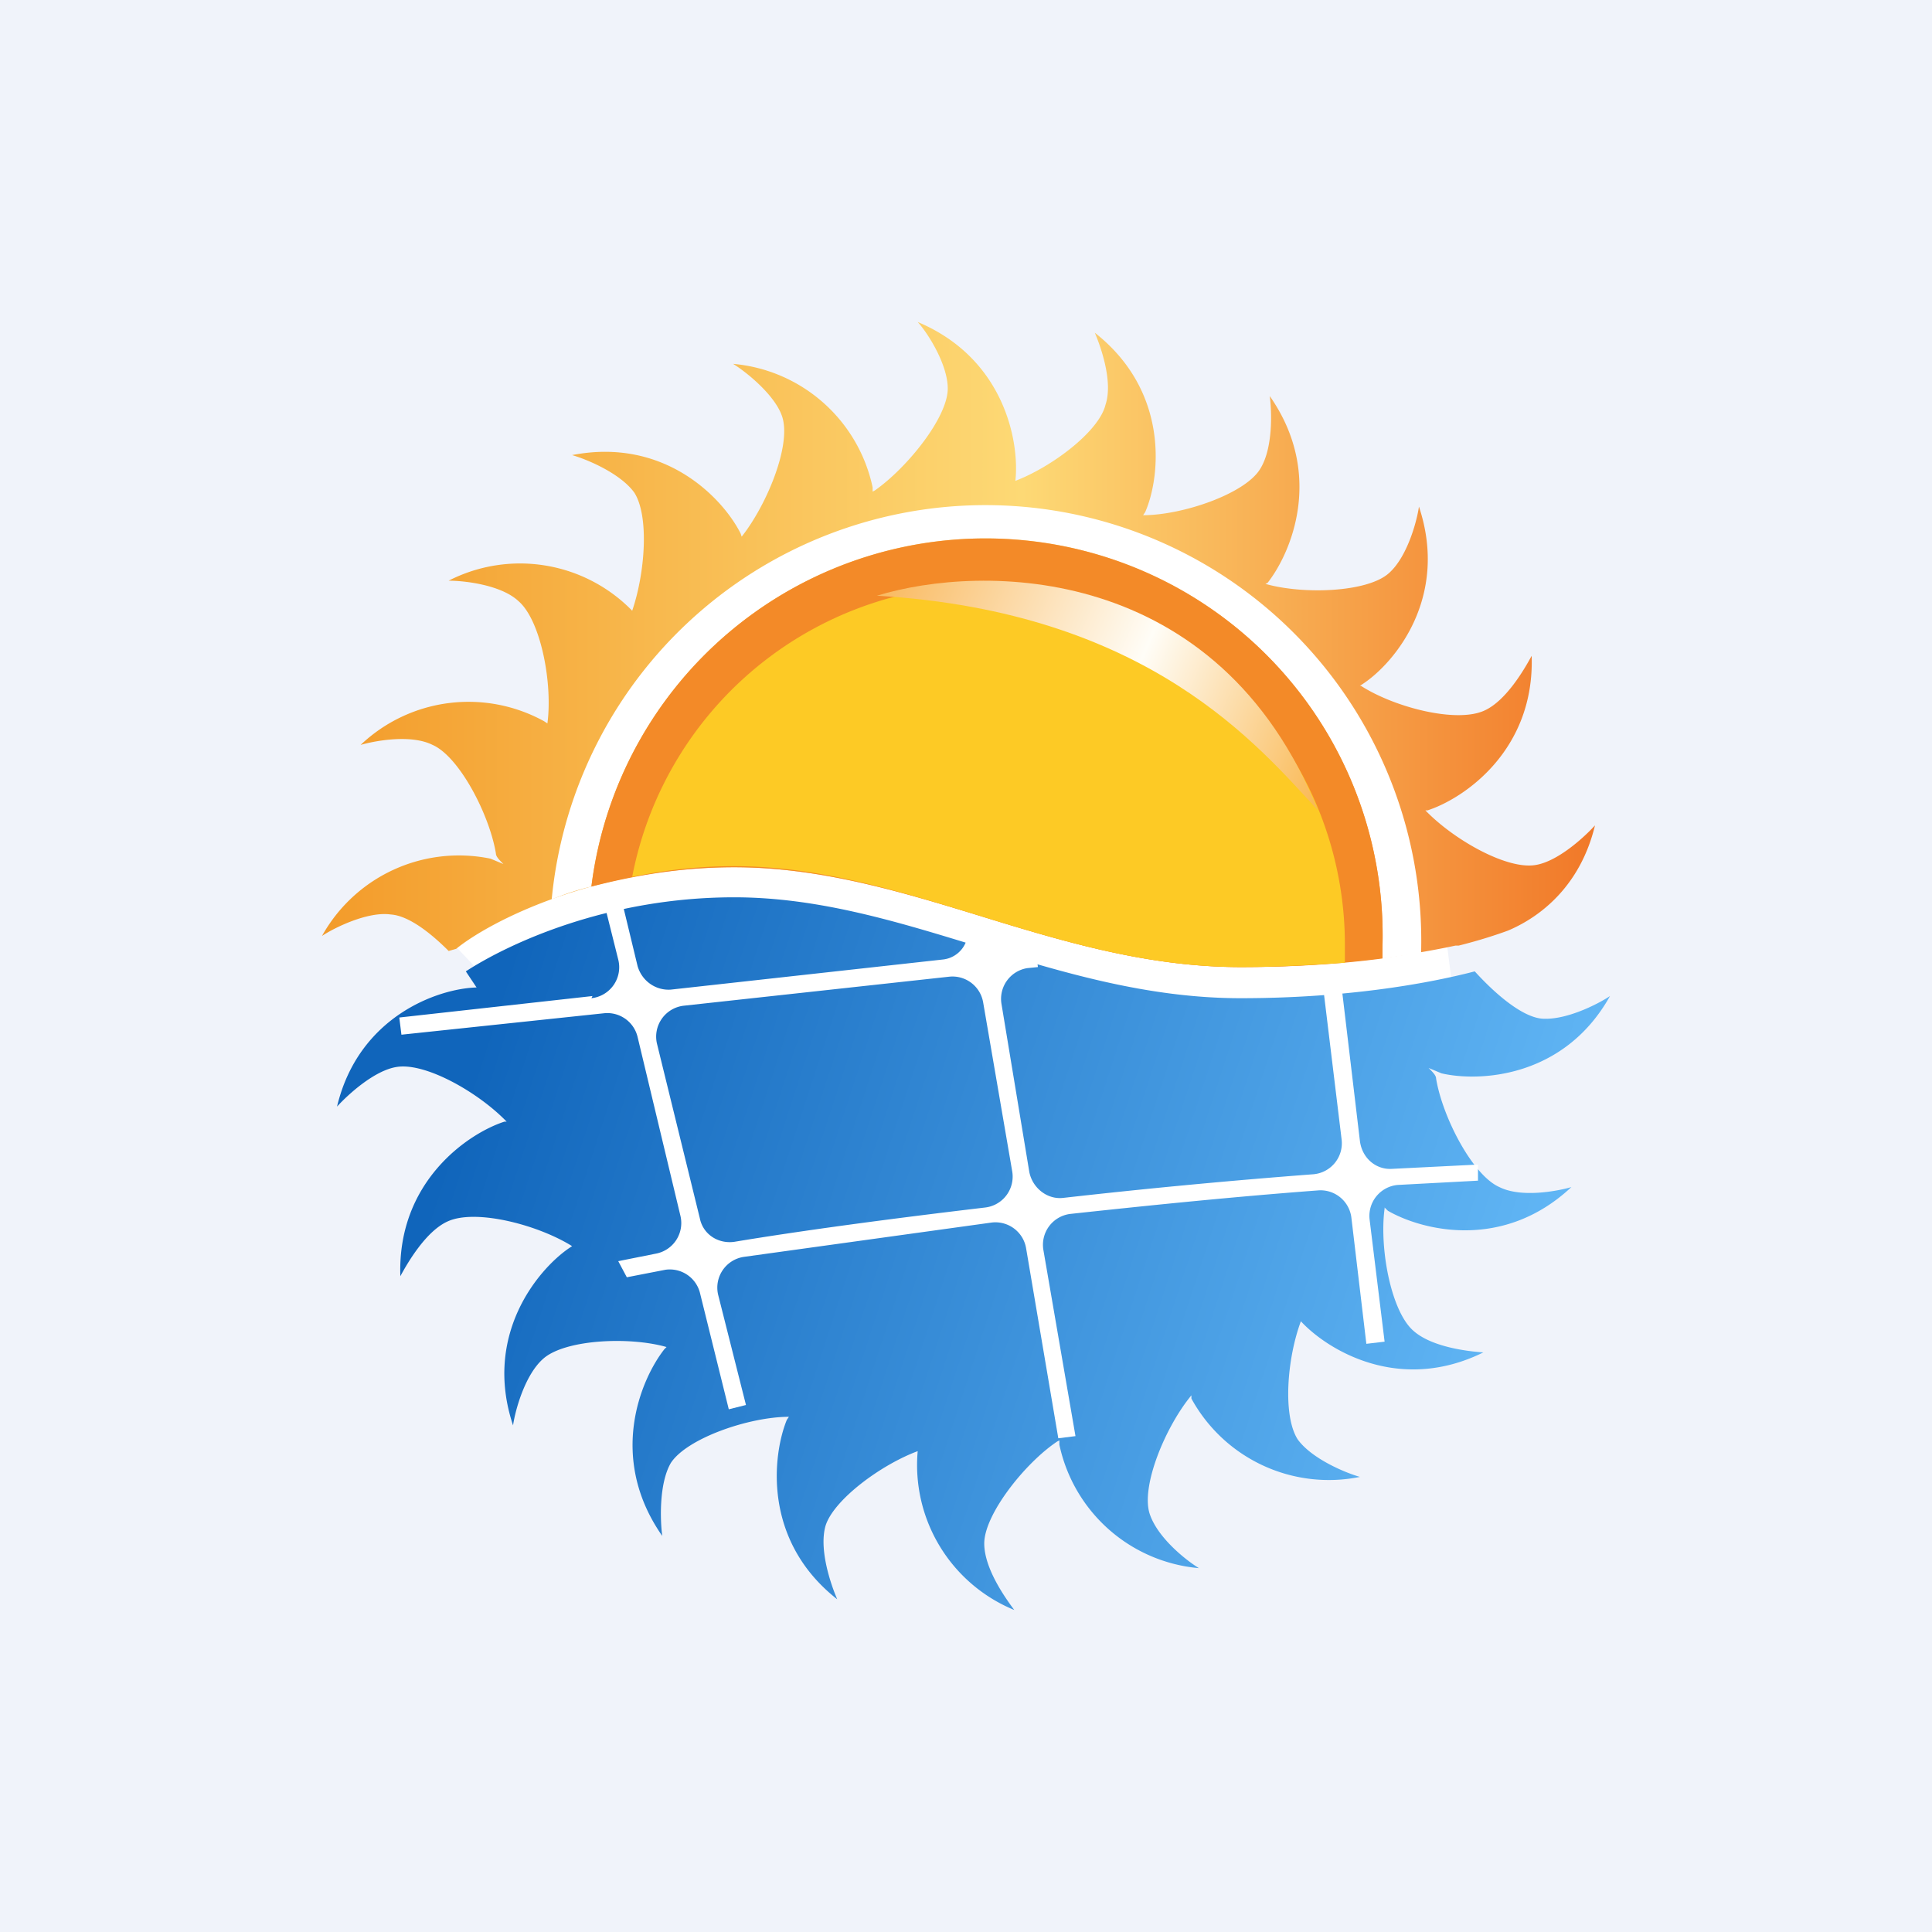 <!-- by TradingView --><svg width="18" height="18" viewBox="0 0 18 18" xmlns="http://www.w3.org/2000/svg"><path fill="#F0F3FA" d="M0 0h18v18H0z"/><path d="m4.73 9.33-.52-.55 1.96-1.65 7.3 1.58.06.48-.4.3-8.4-.16Z" fill="#fff"/><path d="M13.74 9.05c.2.22.44.42.62.44.22.02.52-.13.64-.21-.43.77-1.23.8-1.57.72l-.12-.05c.04.04.07.07.07.1.06.36.34.9.59 1.01.2.1.53.04.67 0-.64.6-1.4.4-1.71.22l-.03-.03v.01c-.05.37.06.96.27 1.14.17.15.5.19.65.2-.79.39-1.46-.03-1.7-.29-.13.35-.17.88-.03 1.1.13.18.44.31.58.35a1.46 1.46 0 0 1-1.57-.73V13c-.24.29-.47.84-.39 1.1.07.22.33.43.46.51a1.46 1.46 0 0 1-1.3-1.15v-.04l-.02.01c-.3.2-.68.68-.68.95 0 .23.19.5.28.62a1.46 1.46 0 0 1-.9-1.48c-.35.13-.79.46-.86.7-.06.22.05.54.11.68-.7-.55-.6-1.35-.47-1.67l.02-.03c-.37 0-.95.2-1.1.43-.11.19-.1.53-.08.68-.51-.73-.2-1.46.02-1.74l.02-.02c-.35-.1-.95-.07-1.15.11-.17.15-.26.48-.28.62-.28-.84.23-1.45.52-1.65l.03-.02c-.32-.2-.9-.35-1.16-.23-.2.09-.37.38-.44.51-.03-.88.63-1.33.97-1.44h.02c-.26-.27-.75-.55-1.02-.51-.21.03-.46.26-.56.37.2-.84.94-1.1 1.3-1.11l-.1-.15c.4-.26 1.32-.69 2.5-.69.79 0 1.53.23 2.28.46.78.24 1.57.48 2.44.48.96 0 1.72-.13 2.18-.25Z" fill="url(#ajoktdskp)"/><path d="M8.55 3c.1.11.28.4.28.62 0 .27-.38.74-.68.95l-.02.01v-.04a1.46 1.46 0 0 0-1.3-1.15c.13.08.4.3.46.5.08.27-.15.82-.38 1.11l-.01-.03c-.16-.32-.7-.9-1.57-.73.14.04.45.17.58.35.14.22.1.75-.02 1.1a1.46 1.46 0 0 0-1.71-.28c.15 0 .49.04.65.19.21.18.32.77.27 1.14l-.03-.02a1.46 1.46 0 0 0-1.71.22c.14-.04.47-.1.67 0 .25.11.53.65.59 1.01 0 .03.03.06.07.1L4.57 8A1.46 1.46 0 0 0 3 8.72c.12-.08.43-.23.64-.2.16.01.36.16.54.34l.07-.02c.32-.26 1.3-.76 2.59-.76.79 0 1.53.22 2.28.45.78.24 1.57.48 2.44.48.85 0 1.53-.1 2-.2h.03c.2-.05.35-.1.46-.14.33-.14.68-.44.81-.98-.1.11-.35.34-.56.37-.27.04-.76-.24-1.02-.51h.02c.34-.11 1-.56.97-1.44-.07.13-.24.42-.44.51-.26.12-.84-.03-1.15-.23h-.01l.03-.02c.3-.2.8-.81.52-1.65-.02.14-.11.47-.28.62-.2.18-.8.2-1.15.1l.02-.01c.22-.28.53-1.01.02-1.74.02.15.03.49-.09.68-.14.23-.72.43-1.09.43l.02-.03c.14-.32.23-1.12-.47-1.67.06.14.17.46.1.67-.06.25-.5.58-.84.71.04-.36-.1-1.14-.91-1.48Z" fill="url(#bjoktdskp)"/><path d="M5.14 8.38a4.06 4.06 0 0 1 8.1.5l-.36.05v-.1a3.7 3.7 0 0 0-7.37-.57c-.13.03-.25.07-.37.12Z" fill="#fff"/><path d="M12.88 8.93v-.1a3.7 3.7 0 0 0-7.37-.57c.39-.1.83-.18 1.33-.18.79 0 1.53.22 2.28.45.78.24 1.57.48 2.44.48.5 0 .94-.03 1.32-.08Z" fill="#F38A28"/><path d="M12.53 8.97v-.15a3.35 3.35 0 0 0-6.64-.65c.29-.06.6-.1.95-.1.79 0 1.53.23 2.28.46.78.24 1.57.48 2.44.48.35 0 .67-.02.97-.04Z" fill="#FDCA25"/><path d="M8.17 5.55c.98-.3 3.18-.31 4.11 2-.55-.59-1.57-1.85-4.11-2Z" fill="url(#cjoktdskp)"/><path d="M5.51 9.3a.29.29 0 0 0 .25-.36l-.12-.48.16-.04.14.58c.04.14.17.23.31.22l2.53-.28a.26.26 0 0 0 .23-.32l.16-.03.01.06c.04.14.17.23.31.21l.16-.01.02.16-.1.01a.29.29 0 0 0-.24.33l.26 1.57c.03.15.17.26.32.24a63.7 63.7 0 0 1 2.33-.22.29.29 0 0 0 .26-.32l-.17-1.4.17-.02.17 1.43c.02.16.15.27.3.26l.8-.04V11l-.75.04a.29.29 0 0 0-.26.32l.14 1.14-.17.02-.14-1.18a.29.29 0 0 0-.3-.25c-.8.06-1.58.14-2.32.22a.29.29 0 0 0-.25.33l.3 1.74-.16.02-.3-1.77a.29.29 0 0 0-.32-.24l-2.31.32a.29.29 0 0 0-.24.35l.26 1.03-.16.04-.27-1.09a.29.29 0 0 0-.32-.21l-.36.07-.08-.15.35-.07a.29.29 0 0 0 .23-.35l-.4-1.67a.29.29 0 0 0-.31-.22l-1.89.2-.02-.16 1.8-.2Zm.86.07a.29.29 0 0 0-.25.35l.4 1.63c.03.15.17.24.32.22.6-.1 1.41-.21 2.34-.32a.29.29 0 0 0 .25-.34l-.27-1.57a.29.29 0 0 0-.32-.24l-2.47.27Z" fill="#fff"/><defs><linearGradient id="ajoktdskp" x1="14.19" y1="12.39" x2="4.63" y2="9.28" gradientUnits="userSpaceOnUse"><stop stop-color="#61B6F5"/><stop offset="1" stop-color="#1065BB"/></linearGradient><linearGradient id="bjoktdskp" x1="14.86" y1="6.01" x2="3" y2="6.01" gradientUnits="userSpaceOnUse"><stop stop-color="#F17828"/><stop offset=".45" stop-color="#FDD975"/><stop offset="1" stop-color="#F39B2A"/></linearGradient><linearGradient id="cjoktdskp" x1="8.17" y1="5.61" x2="12.39" y2="7.41" gradientUnits="userSpaceOnUse"><stop stop-color="#F9BA61"/><stop offset=".54" stop-color="#FFFDF7"/><stop offset="1" stop-color="#F9B64E"/></linearGradient></defs></svg>